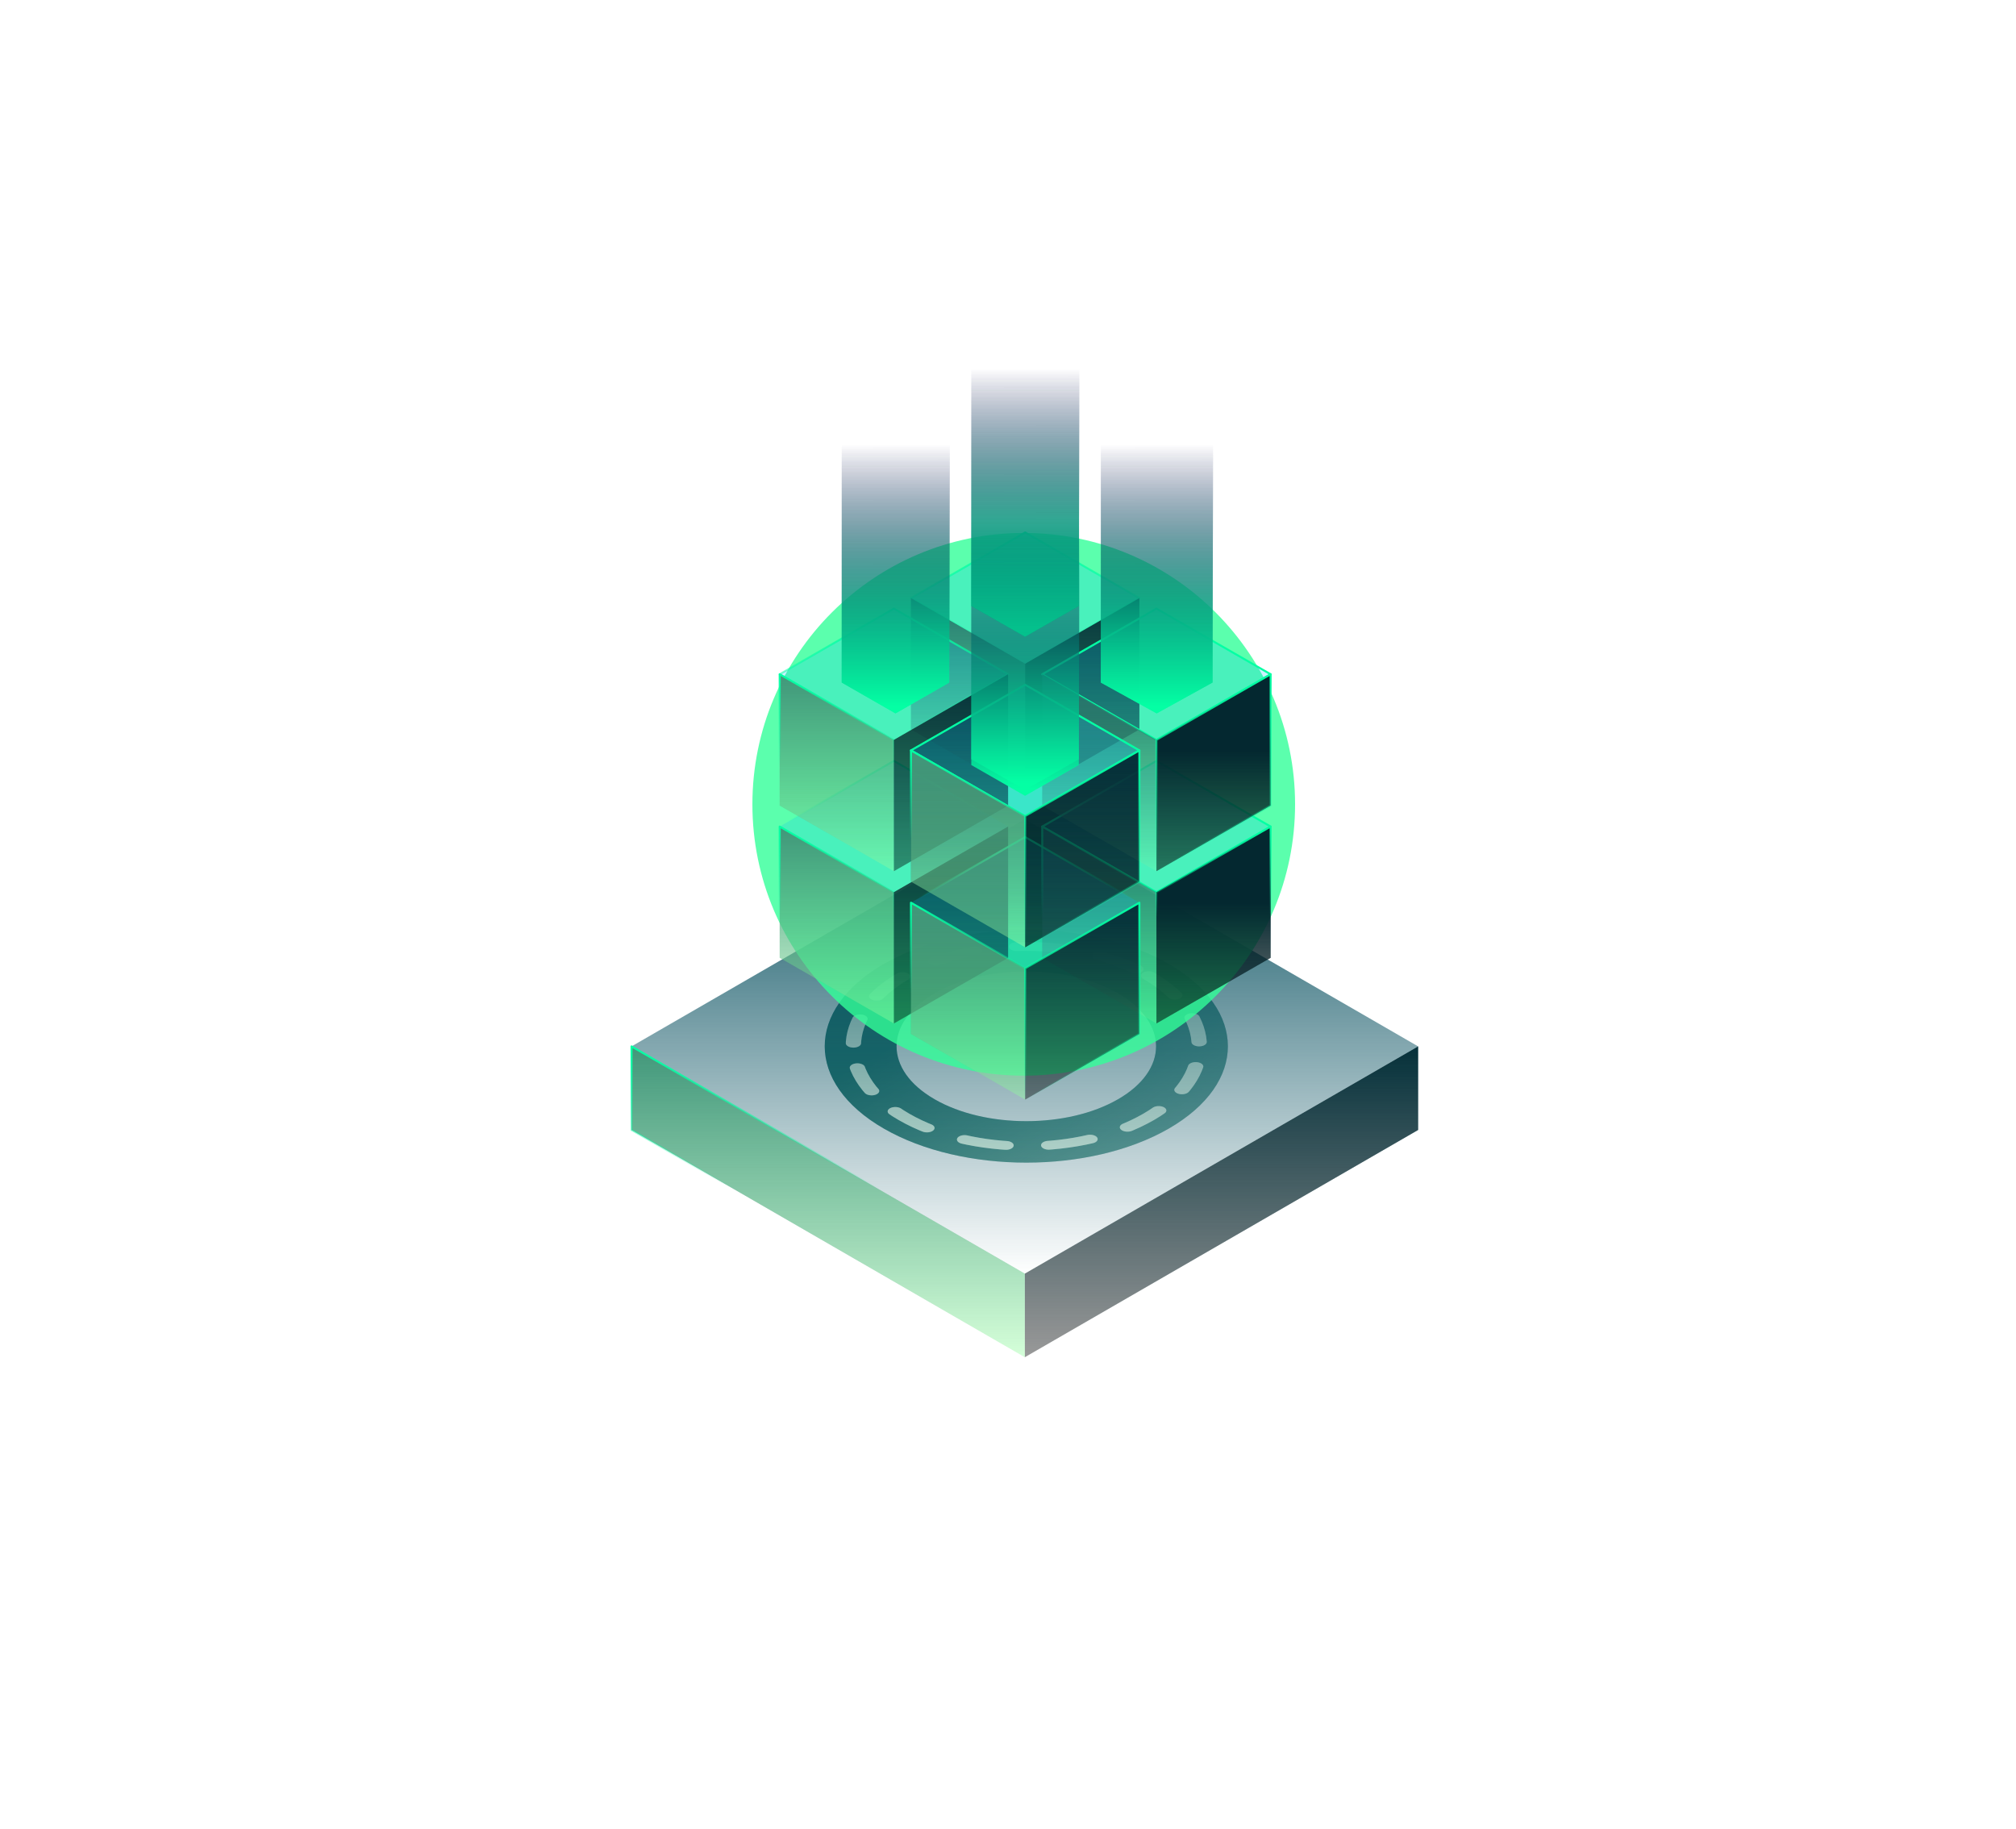<svg viewBox="0 0 1616 1466" preserveAspectRatio="none" fill="none" xmlns="http://www.w3.org/2000/svg"><circle r="108.408" transform="scale(1.225 .707) rotate(-45 1767.657 -217.559)" stroke="url(#a)" stroke-width="47"/><circle r="108.408" transform="scale(1.225 .707) rotate(-45 1767.657 -217.559)" stroke="url(#b)" stroke-opacity=".2" stroke-width="47"/><circle r="113.191" transform="scale(1.225 .707) rotate(-45 1767.658 -217.557)" stroke="#fff" stroke-width="10" stroke-linecap="round" stroke-dasharray="28 28"/><circle r="113.191" transform="scale(1.225 .707) rotate(-45 1767.658 -217.557)" stroke="url(#c)" stroke-opacity=".2" stroke-width="10" stroke-linecap="round" stroke-dasharray="28 28"/><path d="M1136.75 838.736 821.49 1020.89 506.23 838.736l315.26-182.112 315.26 182.112z" fill="url(#d)"/><g filter="url(#e)"><path d="M821.491 1020.89v66.99l315.259-182.154v-66.99L821.491 1020.89z" fill="url(#f)"/><path d="M821.491 1020.89v66.99l315.259-182.154v-66.99L821.491 1020.89z" fill="#000" fill-opacity=".4"/></g><g filter="url(#g)"><path d="M821.49 1087.88 506.23 905.726v-66.99l315.26 182.154v66.99z" fill="url(#h)"/><path d="M821.49 1087.88 506.23 905.726v-66.99l315.26 182.154v66.99z" fill="#96FFA1" fill-opacity=".4"/><path d="M821.49 1087.88 506.23 905.726v-66.99l315.26 182.154v66.99z" stroke="url(#i)" stroke-width="1.61" stroke-linejoin="round"/></g><g filter="url(#j)"><circle cx="820.617" cy="644.696" r="217.5" fill="#3F9" fill-opacity=".8"/></g><g filter="url(#k)"><g filter="url(#l)"><path d="m913.302 479.427-91.553 52.614-91.543-52.614 91.543-52.614 91.553 52.614z" fill="#00BCFD" fill-opacity=".2"/><path d="m913.302 479.427-91.553 52.614-91.543-52.614 91.543-52.614 91.553 52.614z" stroke="url(#m)" stroke-width="1.61" stroke-linejoin="round"/></g><g filter="url(#n)"><path d="m913.302 601.491-91.553 52.614-91.543-52.614 91.543-52.614 91.553 52.614z" fill="#00BCFD" fill-opacity=".2"/></g><g filter="url(#o)"><path d="m821.758 637.269-91.543-52.614V479.427l91.543 52.614v105.228z" fill="url(#p)"/><path d="m821.758 637.269-91.543-52.614V479.427l91.543 52.614v105.228z" fill="#96FFA1" fill-opacity=".2"/></g><g filter="url(#q)"><path d="m821.758 759.333-91.543-52.614V601.491l91.543 52.614v105.228z" fill="url(#r)"/><path d="m821.758 759.333-91.543-52.614V601.491l91.543 52.614v105.228z" fill="#96FFA1" fill-opacity=".2"/></g><g filter="url(#s)"><path d="m913.301 584.655-91.543 52.614V532.041l91.543-52.614v105.228z" fill="url(#t)"/><path d="m913.301 584.655-91.543 52.614V532.041l91.543-52.614v105.228z" fill="#000" fill-opacity=".4"/></g><g filter="url(#u)"><path d="m913.301 706.719-91.543 52.614V654.105l91.543-52.614v105.228z" fill="url(#v)"/><path d="m913.301 706.719-91.543 52.614V654.105l91.543-52.614v105.228z" fill="#000" fill-opacity=".4"/></g><g filter="url(#w)"><path d="m1018.53 540.459-91.555 52.614-91.543-52.614 91.543-52.614 91.555 52.614z" fill="#00BCFD" fill-opacity=".2"/><path d="m1018.53 540.459-91.555 52.614-91.543-52.614 91.543-52.614 91.555 52.614z" stroke="#04FFA4" stroke-width="1.61" stroke-linejoin="round"/></g><g filter="url(#x)"><path d="m1018.53 662.523-91.555 52.614-91.543-52.614 91.543-52.614 91.555 52.614z" fill="#00BCFD" fill-opacity=".2"/><path d="m1018.53 662.523-91.555 52.614-91.543-52.614 91.543-52.614 91.555 52.614z" stroke="#04FFA4" stroke-width="1.61" stroke-linejoin="round"/></g><g filter="url(#y)"><path d="m926.985 698.301-91.542-52.614V540.459l91.542 52.614v105.228z" fill="url(#z)"/><path d="m926.985 698.301-91.542-52.614V540.459l91.542 52.614v105.228z" fill="#96FFA1" fill-opacity=".2"/></g><g filter="url(#A)"><path d="m926.985 820.366-91.542-52.614V662.524l91.542 52.614v105.228z" fill="url(#B)"/><path d="m926.985 820.366-91.542-52.614V662.524l91.542 52.614v105.228z" fill="#96FFA1" fill-opacity=".2"/><path d="m926.985 820.366-91.542-52.614V662.524l91.542 52.614v105.228z" stroke="url(#C)" stroke-width="1.61" stroke-linejoin="round"/></g><g filter="url(#D)"><path d="m1018.53 645.687-91.543 52.614V593.073l91.543-52.614v105.228z" fill="url(#E)"/><path d="m1018.53 645.687-91.543 52.614V593.073l91.543-52.614v105.228z" fill="#000" fill-opacity=".5"/><path d="m1018.53 645.687-91.543 52.614V593.073l91.543-52.614v105.228z" stroke="url(#F)" stroke-width="1.61" stroke-linejoin="round"/></g><g filter="url(#G)"><path d="m1018.53 767.752-91.543 52.614V715.138l91.543-52.614v105.228z" fill="url(#H)"/><path d="m1018.53 767.752-91.543 52.614V715.138l91.543-52.614v105.228z" fill="#000" fill-opacity=".5"/><path d="m1018.53 767.752-91.543 52.614V715.138l91.543-52.614v105.228z" stroke="url(#I)" stroke-width="1.61" stroke-linejoin="round"/></g><g filter="url(#J)"><path d="m808.074 540.459-91.554 52.614-91.543-52.614 91.543-52.614 91.554 52.614z" fill="#00BCFD" fill-opacity=".2"/><path d="m808.074 540.459-91.554 52.614-91.543-52.614 91.543-52.614 91.554 52.614z" stroke="url(#K)" stroke-width="1.61" stroke-linejoin="round"/></g><g filter="url(#L)"><path d="m808.074 662.523-91.554 52.614-91.543-52.614 91.543-52.614 91.554 52.614z" fill="#00BCFD" fill-opacity=".2"/><path d="m808.074 662.523-91.554 52.614-91.543-52.614 91.543-52.614 91.554 52.614z" stroke="url(#M)" stroke-width="1.61" stroke-linejoin="round"/></g><g filter="url(#N)"><path d="m716.53 698.301-91.543-52.614V540.459l91.543 52.614v105.228z" fill="url(#O)"/><path d="m716.53 698.301-91.543-52.614V540.459l91.543 52.614v105.228z" fill="#96FFA1" fill-opacity=".4"/><path d="m716.53 698.301-91.543-52.614V540.459l91.543 52.614v105.228z" stroke="url(#P)" stroke-width="1.61" stroke-linejoin="round"/></g><g filter="url(#Q)"><path d="m716.53 820.366-91.543-52.614V662.524l91.543 52.614v105.228z" fill="url(#R)"/><path d="m716.53 820.366-91.543-52.614V662.524l91.543 52.614v105.228z" fill="#96FFA1" fill-opacity=".4"/><path d="m716.53 820.366-91.543-52.614V662.524l91.543 52.614v105.228z" stroke="url(#S)" stroke-width="1.61" stroke-linejoin="round"/></g><g filter="url(#T)"><path d="m808.074 645.687-91.543 52.614V593.073l91.543-52.614v105.228z" fill="url(#U)"/><path d="m808.074 645.687-91.543 52.614V593.073l91.543-52.614v105.228z" fill="#000" fill-opacity=".4"/></g><g filter="url(#V)"><path d="m808.074 767.752-91.543 52.614V715.138l91.543-52.614v105.228z" fill="url(#W)"/><path d="m808.074 767.752-91.543 52.614V715.138l91.543-52.614v105.228z" fill="#000" fill-opacity=".4"/></g><g filter="url(#X)"><path d="m913.302 601.491-91.553 52.614-91.543-52.614 91.543-52.614 91.553 52.614z" fill="#00BCFD" fill-opacity=".2"/><path d="m913.302 601.491-91.553 52.614-91.543-52.614 91.543-52.614 91.553 52.614z" stroke="#04FFA4" stroke-width="1.61" stroke-linejoin="round"/></g><g filter="url(#Y)"><path d="m913.302 723.556-91.553 52.613-91.543-52.613 91.543-52.614 91.553 52.614z" fill="#00BCFD" fill-opacity=".2"/><path d="m913.302 723.556-91.553 52.613-91.543-52.613 91.543-52.614 91.553 52.614z" stroke="url(#Z)" stroke-width="1.61" stroke-linejoin="round"/></g><g filter="url(#aa)"><path d="m821.758 759.333-91.543-52.614V601.491l91.543 52.614v105.228z" fill="url(#ab)"/><path d="m821.758 759.333-91.543-52.614V601.491l91.543 52.614v105.228z" fill="#96FFA1" fill-opacity=".4"/><path d="m821.758 759.333-91.543-52.614V601.491l91.543 52.614v105.228z" stroke="url(#ac)" stroke-width="1.61" stroke-linejoin="round"/></g><g filter="url(#ad)"><path d="m821.758 881.398-91.543-52.614V723.556l91.543 52.614v105.228z" fill="url(#ae)"/><path d="m821.758 881.398-91.543-52.614V723.556l91.543 52.614v105.228z" fill="#96FFA1" fill-opacity=".4"/><path d="m821.758 881.398-91.543-52.614V723.556l91.543 52.614v105.228z" stroke="url(#af)" stroke-width="1.61" stroke-linejoin="round"/></g><g filter="url(#ag)"><path d="m913.301 706.719-91.543 52.614V654.105l91.543-52.614v105.228z" fill="url(#ah)"/><path d="m913.301 706.719-91.543 52.614V654.105l91.543-52.614v105.228z" fill="#000" fill-opacity=".4"/><path d="m913.301 706.719-91.543 52.614V654.105l91.543-52.614v105.228z" stroke="url(#ai)" stroke-width="1.61" stroke-linejoin="round"/></g><g filter="url(#aj)"><path d="m913.301 828.784-91.543 52.614V776.17l91.543-52.614v105.228z" fill="url(#ak)"/><path d="m913.301 828.784-91.543 52.614V776.17l91.543-52.614v105.228z" fill="#000" fill-opacity=".4"/><path d="m913.301 828.784-91.543 52.614V776.17l91.543-52.614v105.228z" stroke="url(#al)" stroke-width="1.61" stroke-linejoin="round"/></g></g><g filter="url(#am)"><path d="m864.76 485.752-43.097 24.624-43.097-24.624V124h87.102l-.908 361.752z" fill="url(#an)"/></g><g filter="url(#ao)"><path d="m760.907 547.099-43.097 24.696-43.097-24.696V184.302h87.102l-.908 362.797z" fill="url(#ap)"/></g><g filter="url(#aq)"><path d="m971.927 547.099-44.754 24.696-44.755-24.696V184.302h90.452l-.943 362.797z" fill="url(#ar)"/></g><g filter="url(#as)"><path d="m864.76 613.21-43.097 24.696-43.097-24.696V250.413h87.102l-.908 362.797z" fill="url(#at)"/></g><path d="m864.76 485.752-43.097 24.624-43.097-24.624V124h87.102l-.908 361.752z" fill="url(#au)"/><path d="m760.907 547.099-43.097 24.696-43.097-24.696V184.302h87.102l-.908 362.797z" fill="url(#av)"/><path d="m971.927 547.099-44.754 24.696-44.755-24.696V184.302h90.452l-.943 362.797z" fill="url(#aw)"/><path d="m864.76 608.518-43.097 24.695-43.097-24.695V245.72h87.102l-.908 362.798z" fill="url(#ax)"/><defs><linearGradient id="i" x1="663.86" y1="838.736" x2="663.86" y2="1087.88" gradientUnits="userSpaceOnUse"><stop stop-color="#04FFA4"/><stop offset=".461" stop-color="#04FFA4" stop-opacity="0"/></linearGradient><linearGradient id="ax" x1="822.244" y1="627.653" x2="822.116" y2="161.93" gradientUnits="userSpaceOnUse"><stop stop-color="#04FFA4"/><stop offset=".451" stop-color="#060043" stop-opacity="0"/></linearGradient><linearGradient id="aw" x1="927.776" y1="566.235" x2="927.653" y2="100.512" gradientUnits="userSpaceOnUse"><stop stop-color="#04FFA4"/><stop offset=".451" stop-color="#060043" stop-opacity="0"/></linearGradient><linearGradient id="av" x1="718.391" y1="566.235" x2="718.263" y2="100.512" gradientUnits="userSpaceOnUse"><stop stop-color="#04FFA4"/><stop offset=".451" stop-color="#060043" stop-opacity="0"/></linearGradient><linearGradient id="au" x1="822.244" y1="504.832" x2="822.117" y2="40.452" gradientUnits="userSpaceOnUse"><stop stop-color="#04FFA4"/><stop offset=".451" stop-color="#060043" stop-opacity="0"/></linearGradient><linearGradient id="at" x1="822.244" y1="632.346" x2="822.116" y2="166.623" gradientUnits="userSpaceOnUse"><stop stop-color="#04FFA4"/><stop offset=".451" stop-color="#060043" stop-opacity="0"/></linearGradient><linearGradient id="ar" x1="927.776" y1="566.235" x2="927.653" y2="100.512" gradientUnits="userSpaceOnUse"><stop stop-color="#04FFA4"/><stop offset=".451" stop-color="#060043" stop-opacity="0"/></linearGradient><linearGradient id="ap" x1="718.391" y1="566.235" x2="718.263" y2="100.512" gradientUnits="userSpaceOnUse"><stop stop-color="#04FFA4"/><stop offset=".451" stop-color="#060043" stop-opacity="0"/></linearGradient><linearGradient id="an" x1="822.244" y1="504.832" x2="822.117" y2="40.452" gradientUnits="userSpaceOnUse"><stop stop-color="#04FFA4"/><stop offset=".451" stop-color="#060043" stop-opacity="0"/></linearGradient><linearGradient id="al" x1="867.529" y1="723.556" x2="867.529" y2="881.398" gradientUnits="userSpaceOnUse"><stop stop-color="#04FFA4"/><stop offset="1" stop-color="#04FFA4" stop-opacity="0"/></linearGradient><linearGradient id="ak" x1="867.529" y1="723.556" x2="867.529" y2="881.398" gradientUnits="userSpaceOnUse"><stop stop-color="#085161"/><stop offset="1" stop-color="#085161" stop-opacity="0"/></linearGradient><linearGradient id="ai" x1="867.529" y1="601.491" x2="867.529" y2="759.333" gradientUnits="userSpaceOnUse"><stop stop-color="#04FFA4"/><stop offset="1" stop-color="#04FFA4" stop-opacity="0"/></linearGradient><linearGradient id="ah" x1="867.529" y1="601.491" x2="867.529" y2="759.333" gradientUnits="userSpaceOnUse"><stop stop-color="#085161"/><stop offset="1" stop-color="#085161" stop-opacity="0"/></linearGradient><linearGradient id="af" x1="775.986" y1="723.556" x2="775.986" y2="881.398" gradientUnits="userSpaceOnUse"><stop stop-color="#04FFA4"/><stop offset=".461" stop-color="#04FFA4" stop-opacity="0"/></linearGradient><linearGradient id="ae" x1="775.986" y1="723.556" x2="775.986" y2="881.398" gradientUnits="userSpaceOnUse"><stop stop-color="#085161"/><stop offset="1" stop-color="#085161" stop-opacity="0"/></linearGradient><linearGradient id="ac" x1="775.986" y1="601.491" x2="775.986" y2="759.333" gradientUnits="userSpaceOnUse"><stop stop-color="#04FFA4"/><stop offset=".461" stop-color="#04FFA4" stop-opacity="0"/></linearGradient><linearGradient id="ab" x1="775.986" y1="601.491" x2="775.986" y2="759.333" gradientUnits="userSpaceOnUse"><stop stop-color="#085161"/><stop offset="1" stop-color="#085161" stop-opacity="0"/></linearGradient><linearGradient id="Z" x1="821.754" y1="670.942" x2="821.754" y2="776.169" gradientUnits="userSpaceOnUse"><stop stop-color="#04FFA4"/><stop offset=".461" stop-color="#04FFA4" stop-opacity="0"/></linearGradient><linearGradient id="W" x1="762.302" y1="662.524" x2="762.302" y2="820.366" gradientUnits="userSpaceOnUse"><stop stop-color="#085161"/><stop offset="1" stop-color="#085161" stop-opacity="0"/></linearGradient><linearGradient id="U" x1="762.302" y1="540.459" x2="762.302" y2="698.301" gradientUnits="userSpaceOnUse"><stop stop-color="#085161"/><stop offset="1" stop-color="#085161" stop-opacity="0"/></linearGradient><linearGradient id="S" x1="670.759" y1="662.524" x2="670.759" y2="820.366" gradientUnits="userSpaceOnUse"><stop stop-color="#04FFA4"/><stop offset=".461" stop-color="#04FFA4" stop-opacity="0"/></linearGradient><linearGradient id="R" x1="670.759" y1="662.524" x2="670.759" y2="820.366" gradientUnits="userSpaceOnUse"><stop stop-color="#085161"/><stop offset="1" stop-color="#085161" stop-opacity="0"/></linearGradient><linearGradient id="P" x1="670.759" y1="540.459" x2="670.759" y2="698.301" gradientUnits="userSpaceOnUse"><stop stop-color="#04FFA4"/><stop offset=".461" stop-color="#04FFA4" stop-opacity="0"/></linearGradient><linearGradient id="O" x1="670.759" y1="540.459" x2="670.759" y2="698.301" gradientUnits="userSpaceOnUse"><stop stop-color="#085161"/><stop offset="1" stop-color="#085161" stop-opacity="0"/></linearGradient><linearGradient id="M" x1="716.525" y1="609.909" x2="716.525" y2="715.137" gradientUnits="userSpaceOnUse"><stop stop-color="#04FFA4"/><stop offset=".461" stop-color="#04FFA4" stop-opacity="0"/></linearGradient><linearGradient id="K" x1="716.525" y1="487.845" x2="716.525" y2="593.073" gradientUnits="userSpaceOnUse"><stop stop-color="#04FFA4"/><stop offset="1" stop-color="#04FFA4" stop-opacity="0"/></linearGradient><linearGradient id="I" x1="972.758" y1="662.524" x2="972.758" y2="820.366" gradientUnits="userSpaceOnUse"><stop stop-color="#04FFA4"/><stop offset=".461" stop-color="#04FFA4" stop-opacity="0"/></linearGradient><linearGradient id="H" x1="972.758" y1="662.524" x2="972.758" y2="820.366" gradientUnits="userSpaceOnUse"><stop offset=".389" stop-color="#085161"/><stop offset="1" stop-color="#085161" stop-opacity="0"/></linearGradient><linearGradient id="F" x1="972.758" y1="540.459" x2="972.758" y2="698.301" gradientUnits="userSpaceOnUse"><stop stop-color="#04FFA4"/><stop offset="1" stop-color="#04FFA4" stop-opacity="0"/></linearGradient><linearGradient id="E" x1="972.758" y1="540.459" x2="972.758" y2="698.301" gradientUnits="userSpaceOnUse"><stop offset=".389" stop-color="#085161"/><stop offset="1" stop-color="#085161" stop-opacity="0"/></linearGradient><linearGradient id="C" x1="881.214" y1="662.524" x2="881.214" y2="820.366" gradientUnits="userSpaceOnUse"><stop stop-color="#04FFA4"/><stop offset=".461" stop-color="#04FFA4" stop-opacity="0"/></linearGradient><linearGradient id="B" x1="881.214" y1="662.524" x2="881.214" y2="820.366" gradientUnits="userSpaceOnUse"><stop stop-color="#085161"/><stop offset="1" stop-color="#085161" stop-opacity="0"/></linearGradient><linearGradient id="a" x1="104.023" y1="-57.542" x2="91.163" y2="461.661" gradientUnits="userSpaceOnUse"><stop stop-color="#085161"/><stop offset="1" stop-color="#085161" stop-opacity="0"/></linearGradient><linearGradient id="b" x1="85.453" y1="43.886" x2="177.037" y2="528.409" gradientUnits="userSpaceOnUse"><stop stop-color="#96FFA1"/><stop offset="1" stop-color="#96FFA1" stop-opacity="0"/></linearGradient><linearGradient id="c" x1="73.328" y1="37.659" x2="151.917" y2="453.431" gradientUnits="userSpaceOnUse"><stop stop-color="#96FFA1"/><stop offset="1" stop-color="#96FFA1" stop-opacity="0"/></linearGradient><linearGradient id="d" x1="821.49" y1="656.624" x2="821.49" y2="1020.89" gradientUnits="userSpaceOnUse"><stop stop-color="#064E5E"/><stop offset="1" stop-color="#085161" stop-opacity="0"/></linearGradient><linearGradient id="f" x1="979.121" y1="838.736" x2="979.121" y2="1087.88" gradientUnits="userSpaceOnUse"><stop stop-color="#085161"/><stop offset="1" stop-color="#085161" stop-opacity="0"/></linearGradient><linearGradient id="h" x1="663.86" y1="838.736" x2="663.86" y2="1087.88" gradientUnits="userSpaceOnUse"><stop stop-color="#085161"/><stop offset="1" stop-color="#085161" stop-opacity="0"/></linearGradient><linearGradient id="z" x1="881.214" y1="540.459" x2="881.214" y2="698.301" gradientUnits="userSpaceOnUse"><stop stop-color="#085161"/><stop offset="1" stop-color="#085161" stop-opacity="0"/></linearGradient><linearGradient id="m" x1="821.754" y1="426.813" x2="821.754" y2="532.041" gradientUnits="userSpaceOnUse"><stop stop-color="#04FFA4"/><stop offset="1" stop-color="#04FFA4" stop-opacity="0"/></linearGradient><linearGradient id="p" x1="775.986" y1="479.427" x2="775.986" y2="637.269" gradientUnits="userSpaceOnUse"><stop stop-color="#085161"/><stop offset="1" stop-color="#085161" stop-opacity="0"/></linearGradient><linearGradient id="r" x1="775.986" y1="601.491" x2="775.986" y2="759.333" gradientUnits="userSpaceOnUse"><stop stop-color="#085161"/><stop offset="1" stop-color="#085161" stop-opacity="0"/></linearGradient><linearGradient id="t" x1="867.529" y1="479.427" x2="867.529" y2="637.269" gradientUnits="userSpaceOnUse"><stop stop-color="#085161"/><stop offset="1" stop-color="#085161" stop-opacity="0"/></linearGradient><linearGradient id="v" x1="867.529" y1="601.491" x2="867.529" y2="759.333" gradientUnits="userSpaceOnUse"><stop stop-color="#085161"/><stop offset="1" stop-color="#085161" stop-opacity="0"/></linearGradient><filter id="J" x="517.929" y="380.797" width="397.193" height="319.324" filterUnits="userSpaceOnUse" color-interpolation-filters="sRGB"><feFlood flood-opacity="0" result="BackgroundImageFix"/><feGaussianBlur in="BackgroundImage" stdDeviation="53.122"/><feComposite in2="SourceAlpha" operator="in" result="effect1_backgroundBlur"/><feBlend in="SourceGraphic" in2="effect1_backgroundBlur" result="shape"/></filter><filter id="g" x="490.938" y="823.443" width="345.845" height="279.728" filterUnits="userSpaceOnUse" color-interpolation-filters="sRGB"><feFlood flood-opacity="0" result="BackgroundImageFix"/><feGaussianBlur in="BackgroundImage" stdDeviation="7.244"/><feComposite in2="SourceAlpha" operator="in" result="effect1_backgroundBlur"/><feBlend in="SourceGraphic" in2="effect1_backgroundBlur" result="shape"/></filter><filter id="aq" x="861.491" y="163.375" width="132.306" height="429.347" filterUnits="userSpaceOnUse" color-interpolation-filters="sRGB"><feFlood flood-opacity="0" result="BackgroundImageFix"/><feBlend in="SourceGraphic" in2="BackgroundImageFix" result="shape"/><feGaussianBlur stdDeviation="10.463" result="effect1_foregroundBlur"/></filter><filter id="ao" x="653.786" y="163.375" width="128.956" height="429.347" filterUnits="userSpaceOnUse" color-interpolation-filters="sRGB"><feFlood flood-opacity="0" result="BackgroundImageFix"/><feBlend in="SourceGraphic" in2="BackgroundImageFix" result="shape"/><feGaussianBlur stdDeviation="10.463" result="effect1_foregroundBlur"/></filter><filter id="am" x="757.639" y="103.073" width="128.956" height="428.23" filterUnits="userSpaceOnUse" color-interpolation-filters="sRGB"><feFlood flood-opacity="0" result="BackgroundImageFix"/><feBlend in="SourceGraphic" in2="BackgroundImageFix" result="shape"/><feGaussianBlur stdDeviation="10.463" result="effect1_foregroundBlur"/></filter><filter id="aj" x="806.465" y="708.263" width="122.128" height="188.427" filterUnits="userSpaceOnUse" color-interpolation-filters="sRGB"><feFlood flood-opacity="0" result="BackgroundImageFix"/><feGaussianBlur in="BackgroundImage" stdDeviation="7.244"/><feComposite in2="SourceAlpha" operator="in" result="effect1_backgroundBlur"/><feBlend in="SourceGraphic" in2="effect1_backgroundBlur" result="shape"/></filter><filter id="ag" x="806.465" y="586.199" width="122.128" height="188.427" filterUnits="userSpaceOnUse" color-interpolation-filters="sRGB"><feFlood flood-opacity="0" result="BackgroundImageFix"/><feGaussianBlur in="BackgroundImage" stdDeviation="7.244"/><feComposite in2="SourceAlpha" operator="in" result="effect1_backgroundBlur"/><feBlend in="SourceGraphic" in2="effect1_backgroundBlur" result="shape"/></filter><filter id="ad" x="714.922" y="708.263" width="122.128" height="188.427" filterUnits="userSpaceOnUse" color-interpolation-filters="sRGB"><feFlood flood-opacity="0" result="BackgroundImageFix"/><feGaussianBlur in="BackgroundImage" stdDeviation="7.244"/><feComposite in2="SourceAlpha" operator="in" result="effect1_backgroundBlur"/><feBlend in="SourceGraphic" in2="effect1_backgroundBlur" result="shape"/></filter><filter id="aa" x="714.922" y="586.199" width="122.128" height="188.427" filterUnits="userSpaceOnUse" color-interpolation-filters="sRGB"><feFlood flood-opacity="0" result="BackgroundImageFix"/><feGaussianBlur in="BackgroundImage" stdDeviation="7.244"/><feComposite in2="SourceAlpha" operator="in" result="effect1_backgroundBlur"/><feBlend in="SourceGraphic" in2="effect1_backgroundBlur" result="shape"/></filter><filter id="Y" x="623.157" y="563.893" width="397.193" height="319.324" filterUnits="userSpaceOnUse" color-interpolation-filters="sRGB"><feFlood flood-opacity="0" result="BackgroundImageFix"/><feGaussianBlur in="BackgroundImage" stdDeviation="53.122"/><feComposite in2="SourceAlpha" operator="in" result="effect1_backgroundBlur"/><feBlend in="SourceGraphic" in2="effect1_backgroundBlur" result="shape"/></filter><filter id="X" x="623.157" y="441.829" width="397.193" height="319.324" filterUnits="userSpaceOnUse" color-interpolation-filters="sRGB"><feFlood flood-opacity="0" result="BackgroundImageFix"/><feGaussianBlur in="BackgroundImage" stdDeviation="53.122"/><feComposite in2="SourceAlpha" operator="in" result="effect1_backgroundBlur"/><feBlend in="SourceGraphic" in2="effect1_backgroundBlur" result="shape"/></filter><filter id="V" x="702.043" y="648.036" width="120.518" height="186.817" filterUnits="userSpaceOnUse" color-interpolation-filters="sRGB"><feFlood flood-opacity="0" result="BackgroundImageFix"/><feGaussianBlur in="BackgroundImage" stdDeviation="7.244"/><feComposite in2="SourceAlpha" operator="in" result="effect1_backgroundBlur"/><feBlend in="SourceGraphic" in2="effect1_backgroundBlur" result="shape"/></filter><filter id="T" x="702.043" y="525.971" width="120.518" height="186.817" filterUnits="userSpaceOnUse" color-interpolation-filters="sRGB"><feFlood flood-opacity="0" result="BackgroundImageFix"/><feGaussianBlur in="BackgroundImage" stdDeviation="7.244"/><feComposite in2="SourceAlpha" operator="in" result="effect1_backgroundBlur"/><feBlend in="SourceGraphic" in2="effect1_backgroundBlur" result="shape"/></filter><filter id="Q" x="609.695" y="647.232" width="122.128" height="188.427" filterUnits="userSpaceOnUse" color-interpolation-filters="sRGB"><feFlood flood-opacity="0" result="BackgroundImageFix"/><feGaussianBlur in="BackgroundImage" stdDeviation="7.244"/><feComposite in2="SourceAlpha" operator="in" result="effect1_backgroundBlur"/><feBlend in="SourceGraphic" in2="effect1_backgroundBlur" result="shape"/></filter><filter id="N" x="609.695" y="525.166" width="122.128" height="188.427" filterUnits="userSpaceOnUse" color-interpolation-filters="sRGB"><feFlood flood-opacity="0" result="BackgroundImageFix"/><feGaussianBlur in="BackgroundImage" stdDeviation="7.244"/><feComposite in2="SourceAlpha" operator="in" result="effect1_backgroundBlur"/><feBlend in="SourceGraphic" in2="effect1_backgroundBlur" result="shape"/></filter><filter id="L" x="517.929" y="502.861" width="397.193" height="319.324" filterUnits="userSpaceOnUse" color-interpolation-filters="sRGB"><feFlood flood-opacity="0" result="BackgroundImageFix"/><feGaussianBlur in="BackgroundImage" stdDeviation="53.122"/><feComposite in2="SourceAlpha" operator="in" result="effect1_backgroundBlur"/><feBlend in="SourceGraphic" in2="effect1_backgroundBlur" result="shape"/></filter><filter id="as" x="757.639" y="229.486" width="128.956" height="429.347" filterUnits="userSpaceOnUse" color-interpolation-filters="sRGB"><feFlood flood-opacity="0" result="BackgroundImageFix"/><feBlend in="SourceGraphic" in2="BackgroundImageFix" result="shape"/><feGaussianBlur stdDeviation="10.463" result="effect1_foregroundBlur"/></filter><filter id="G" x="911.694" y="647.232" width="122.128" height="188.427" filterUnits="userSpaceOnUse" color-interpolation-filters="sRGB"><feFlood flood-opacity="0" result="BackgroundImageFix"/><feGaussianBlur in="BackgroundImage" stdDeviation="7.244"/><feComposite in2="SourceAlpha" operator="in" result="effect1_backgroundBlur"/><feBlend in="SourceGraphic" in2="effect1_backgroundBlur" result="shape"/></filter><filter id="D" x="911.694" y="525.166" width="122.128" height="188.427" filterUnits="userSpaceOnUse" color-interpolation-filters="sRGB"><feFlood flood-opacity="0" result="BackgroundImageFix"/><feGaussianBlur in="BackgroundImage" stdDeviation="7.244"/><feComposite in2="SourceAlpha" operator="in" result="effect1_backgroundBlur"/><feBlend in="SourceGraphic" in2="effect1_backgroundBlur" result="shape"/></filter><filter id="A" x="820.15" y="647.232" width="122.128" height="188.427" filterUnits="userSpaceOnUse" color-interpolation-filters="sRGB"><feFlood flood-opacity="0" result="BackgroundImageFix"/><feGaussianBlur in="BackgroundImage" stdDeviation="7.244"/><feComposite in2="SourceAlpha" operator="in" result="effect1_backgroundBlur"/><feBlend in="SourceGraphic" in2="effect1_backgroundBlur" result="shape"/></filter><filter id="y" x="820.955" y="525.971" width="120.518" height="186.817" filterUnits="userSpaceOnUse" color-interpolation-filters="sRGB"><feFlood flood-opacity="0" result="BackgroundImageFix"/><feGaussianBlur in="BackgroundImage" stdDeviation="7.244"/><feComposite in2="SourceAlpha" operator="in" result="effect1_backgroundBlur"/><feBlend in="SourceGraphic" in2="effect1_backgroundBlur" result="shape"/></filter><filter id="x" x="728.384" y="502.861" width="397.193" height="319.324" filterUnits="userSpaceOnUse" color-interpolation-filters="sRGB"><feFlood flood-opacity="0" result="BackgroundImageFix"/><feGaussianBlur in="BackgroundImage" stdDeviation="53.122"/><feComposite in2="SourceAlpha" operator="in" result="effect1_backgroundBlur"/><feBlend in="SourceGraphic" in2="effect1_backgroundBlur" result="shape"/></filter><filter id="w" x="728.384" y="380.797" width="397.193" height="319.324" filterUnits="userSpaceOnUse" color-interpolation-filters="sRGB"><feFlood flood-opacity="0" result="BackgroundImageFix"/><feGaussianBlur in="BackgroundImage" stdDeviation="53.122"/><feComposite in2="SourceAlpha" operator="in" result="effect1_backgroundBlur"/><feBlend in="SourceGraphic" in2="effect1_backgroundBlur" result="shape"/></filter><filter id="u" x="807.27" y="587.003" width="120.518" height="186.817" filterUnits="userSpaceOnUse" color-interpolation-filters="sRGB"><feFlood flood-opacity="0" result="BackgroundImageFix"/><feGaussianBlur in="BackgroundImage" stdDeviation="7.244"/><feComposite in2="SourceAlpha" operator="in" result="effect1_backgroundBlur"/><feBlend in="SourceGraphic" in2="effect1_backgroundBlur" result="shape"/></filter><filter id="s" x="807.27" y="464.939" width="120.518" height="186.817" filterUnits="userSpaceOnUse" color-interpolation-filters="sRGB"><feFlood flood-opacity="0" result="BackgroundImageFix"/><feGaussianBlur in="BackgroundImage" stdDeviation="7.244"/><feComposite in2="SourceAlpha" operator="in" result="effect1_backgroundBlur"/><feBlend in="SourceGraphic" in2="effect1_backgroundBlur" result="shape"/></filter><filter id="q" x="715.727" y="587.003" width="120.518" height="186.817" filterUnits="userSpaceOnUse" color-interpolation-filters="sRGB"><feFlood flood-opacity="0" result="BackgroundImageFix"/><feGaussianBlur in="BackgroundImage" stdDeviation="7.244"/><feComposite in2="SourceAlpha" operator="in" result="effect1_backgroundBlur"/><feBlend in="SourceGraphic" in2="effect1_backgroundBlur" result="shape"/></filter><filter id="o" x="715.727" y="464.939" width="120.518" height="186.817" filterUnits="userSpaceOnUse" color-interpolation-filters="sRGB"><feFlood flood-opacity="0" result="BackgroundImageFix"/><feGaussianBlur in="BackgroundImage" stdDeviation="7.244"/><feComposite in2="SourceAlpha" operator="in" result="effect1_backgroundBlur"/><feBlend in="SourceGraphic" in2="effect1_backgroundBlur" result="shape"/></filter><filter id="n" x="623.962" y="442.634" width="395.583" height="317.714" filterUnits="userSpaceOnUse" color-interpolation-filters="sRGB"><feFlood flood-opacity="0" result="BackgroundImageFix"/><feGaussianBlur in="BackgroundImage" stdDeviation="53.122"/><feComposite in2="SourceAlpha" operator="in" result="effect1_backgroundBlur"/><feBlend in="SourceGraphic" in2="effect1_backgroundBlur" result="shape"/></filter><filter id="l" x="623.157" y="319.765" width="397.193" height="319.324" filterUnits="userSpaceOnUse" color-interpolation-filters="sRGB"><feFlood flood-opacity="0" result="BackgroundImageFix"/><feGaussianBlur in="BackgroundImage" stdDeviation="53.122"/><feComposite in2="SourceAlpha" operator="in" result="effect1_backgroundBlur"/><feBlend in="SourceGraphic" in2="effect1_backgroundBlur" result="shape"/></filter><filter id="k" x="617.733" y="419.569" width="408.04" height="469.073" filterUnits="userSpaceOnUse" color-interpolation-filters="sRGB"><feFlood flood-opacity="0" result="BackgroundImageFix"/><feGaussianBlur in="BackgroundImage" stdDeviation="3.22"/><feComposite in2="SourceAlpha" operator="in" result="effect1_backgroundBlur"/><feBlend in="SourceGraphic" in2="effect1_backgroundBlur" result="shape"/></filter><filter id="j" x=".117" y="-175.804" width="1641" height="1641" filterUnits="userSpaceOnUse" color-interpolation-filters="sRGB"><feFlood flood-opacity="0" result="BackgroundImageFix"/><feBlend in="SourceGraphic" in2="BackgroundImageFix" result="shape"/><feGaussianBlur stdDeviation="301.5" result="effect1_foregroundBlur"/></filter><filter id="e" x="807.003" y="824.248" width="344.236" height="278.118" filterUnits="userSpaceOnUse" color-interpolation-filters="sRGB"><feFlood flood-opacity="0" result="BackgroundImageFix"/><feGaussianBlur in="BackgroundImage" stdDeviation="7.244"/><feComposite in2="SourceAlpha" operator="in" result="effect1_backgroundBlur"/><feBlend in="SourceGraphic" in2="effect1_backgroundBlur" result="shape"/></filter></defs></svg>